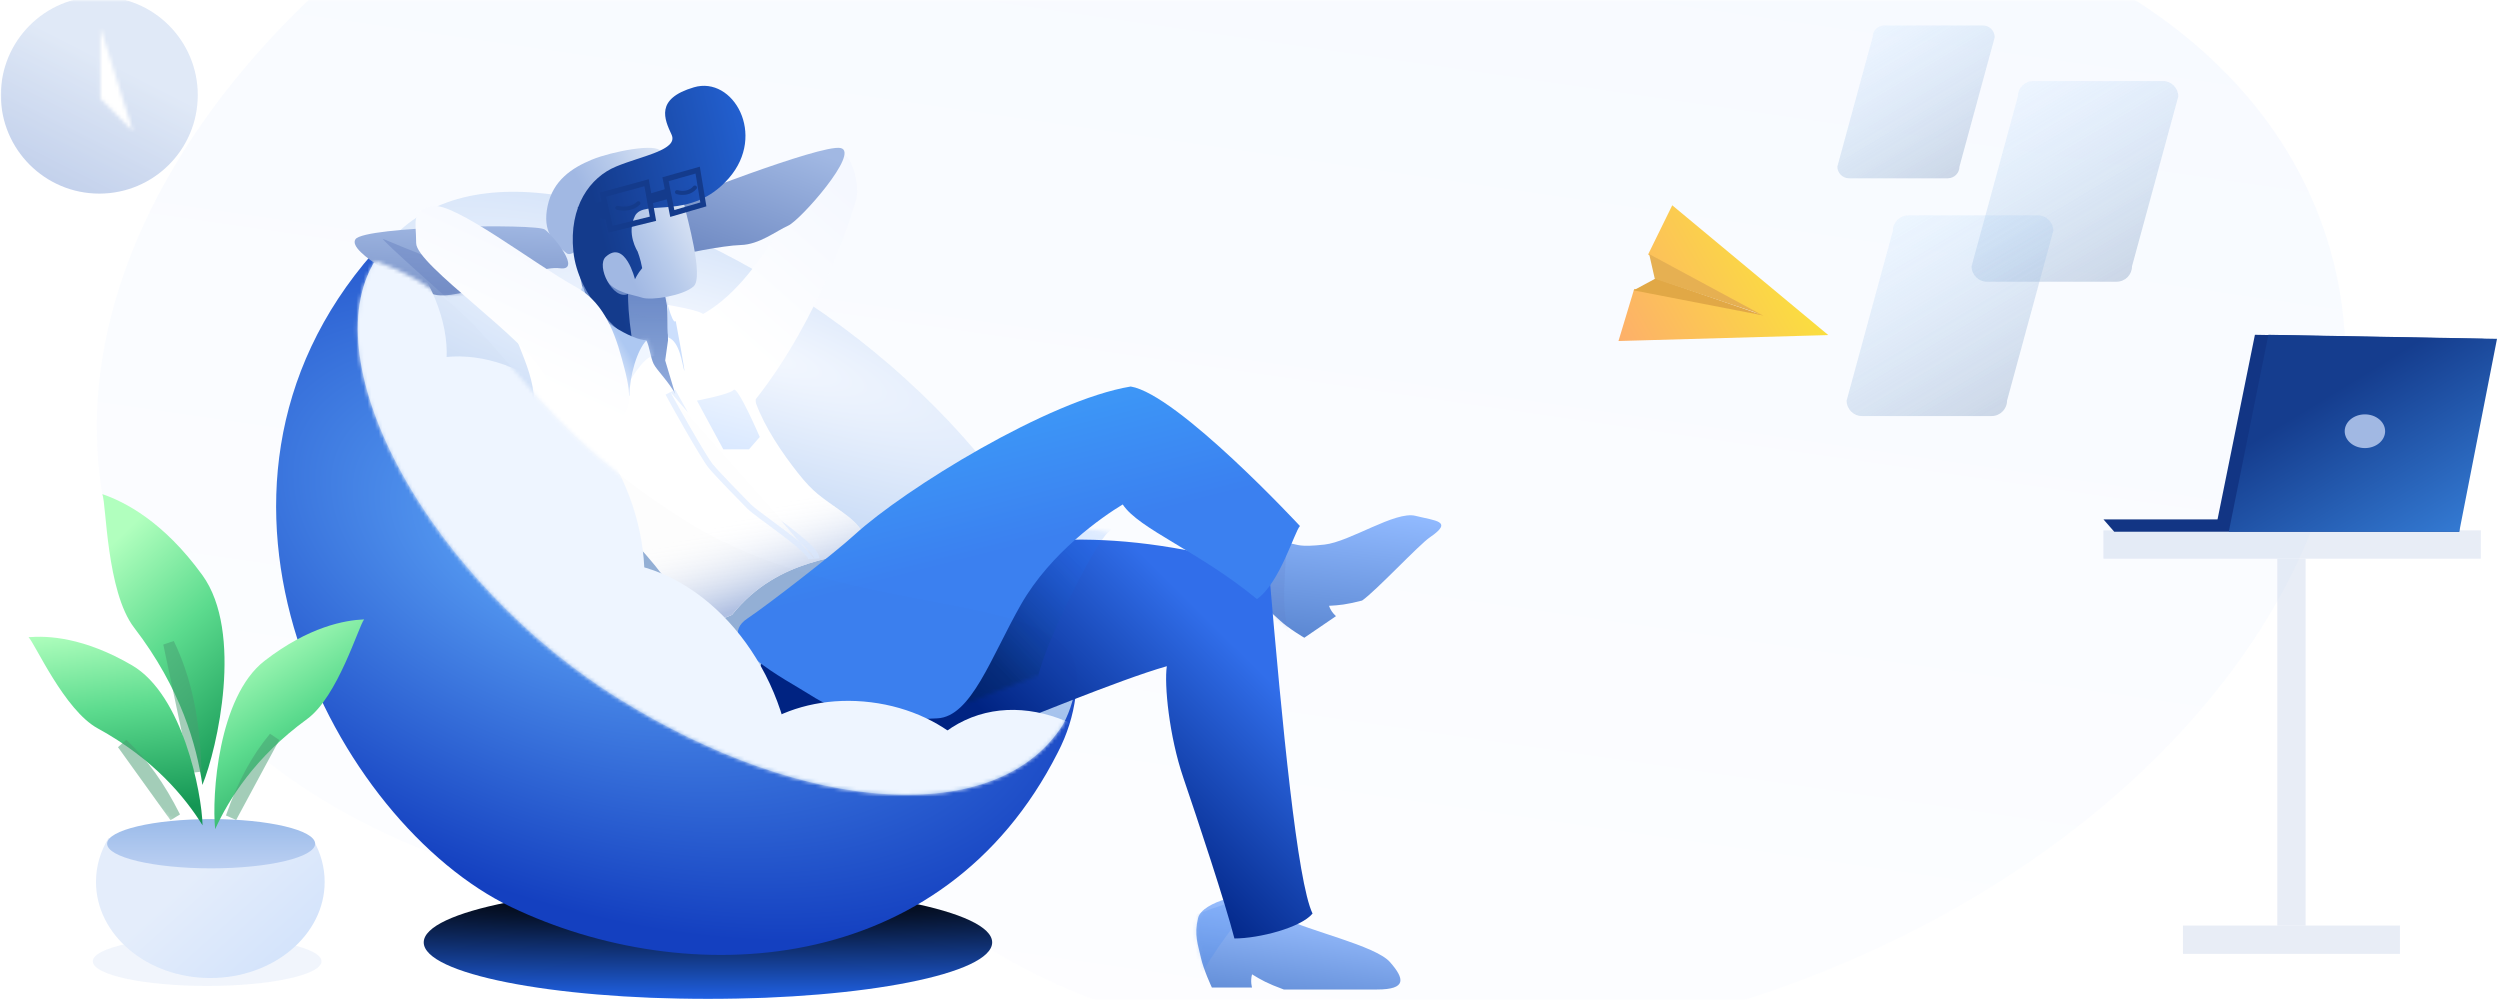 <svg width="670" height="268" viewBox="0 0 670 268" fill="none" xmlns="http://www.w3.org/2000/svg">
<mask id="mask0" mask-type="alpha" maskUnits="userSpaceOnUse" x="0" y="0" width="670" height="268">
<rect width="670" height="268" fill="#C4C4C4"/>
</mask>
<g mask="url(#mask0)">
<path opacity="0.118" fill-rule="evenodd" clip-rule="evenodd" d="M458.947 -29.914C411.839 -82.134 313.911 -101.484 213.286 -72.546C88.041 -36.528 6.045 60.656 30.142 144.522C50.834 216.537 143.028 255.315 247.971 242.03C295.235 281.198 376.212 294.382 458.799 270.631C573.191 237.735 647.353 146.439 624.447 66.717C607.211 6.732 539.932 -29.609 458.947 -29.914Z" fill="url(#paint0_linear)"/>
<path fill-rule="evenodd" clip-rule="evenodd" d="M505.001 6.827H531.434C533.172 6.827 534.581 8.238 534.581 9.978L525.14 44.635C525.14 46.375 523.732 47.785 521.994 47.785H495.56C493.822 47.785 492.413 46.375 492.413 44.635L501.854 9.978C501.854 8.238 503.263 6.827 505.001 6.827Z" fill="url(#paint1_linear)"/>
<path fill-rule="evenodd" clip-rule="evenodd" d="M544.919 21.72H579.645C581.928 21.72 583.779 23.572 583.779 25.857L571.377 71.366C571.377 73.651 569.526 75.503 567.243 75.503H532.517C530.234 75.503 528.383 73.651 528.383 71.366L540.785 25.857C540.785 23.572 542.636 21.72 544.919 21.72Z" fill="url(#paint2_linear)"/>
<path fill-rule="evenodd" clip-rule="evenodd" d="M511.429 57.716H546.155C548.439 57.716 550.29 59.568 550.29 61.853L537.887 107.362C537.887 109.647 536.036 111.499 533.753 111.499H499.027C496.744 111.499 494.893 109.647 494.893 107.362L507.295 61.853C507.295 59.568 509.146 57.716 511.429 57.716Z" fill="url(#paint3_linear)"/>
<g opacity="0.2">
<path fill-rule="evenodd" clip-rule="evenodd" d="M610.322 149.695H617.907V248.079H610.322V149.695Z" fill="#8CA4D4"/>
<path fill-rule="evenodd" clip-rule="evenodd" d="M585.035 248.047H643.189V255.638H585.035V248.047Z" fill="#8CA4D4"/>
<path fill-rule="evenodd" clip-rule="evenodd" d="M563.722 142.135H664.86V149.726H563.722V142.135Z" fill="#8CA4D4"/>
<mask id="mask1" mask-type="alpha" maskUnits="userSpaceOnUse" x="563" y="142" width="102" height="8">
<path fill-rule="evenodd" clip-rule="evenodd" d="M563.722 142.135H664.86V149.726H563.722V142.135Z" fill="white"/>
</mask>
<g mask="url(#mask1)">
</g>
</g>
<path fill-rule="evenodd" clip-rule="evenodd" d="M593.703 142.137L604.318 89.723L665.583 90.807L655.108 142.137H593.703Z" fill="#123584"/>
<path fill-rule="evenodd" clip-rule="evenodd" d="M563.722 139.19H659.072V142.498H566.612L563.722 139.19Z" fill="#123584"/>
<path fill-rule="evenodd" clip-rule="evenodd" d="M597.315 142.498L607.929 89.723L669.195 90.807L659.081 142.498H597.315Z" fill="url(#paint4_linear)"/>
<mask id="mask2" mask-type="alpha" maskUnits="userSpaceOnUse" x="597" y="89" width="73" height="54">
<path fill-rule="evenodd" clip-rule="evenodd" d="M597.315 142.498L607.929 89.723L669.195 90.807L659.081 142.498H597.315Z" fill="white"/>
</mask>
<g mask="url(#mask2)">
<path fill-rule="evenodd" clip-rule="evenodd" d="M633.797 111.051C636.789 111.051 639.215 113.074 639.215 115.569C639.215 118.065 636.789 120.088 633.797 120.088C630.805 120.088 628.379 118.065 628.379 115.569C628.379 113.074 630.805 111.051 633.797 111.051Z" fill="#A1B8E3"/>
</g>
<path fill-rule="evenodd" clip-rule="evenodd" d="M433.751 91.392L437.97 77.423L471.201 84.153L441.689 68.204L448.162 55.017L489.982 89.8L433.751 91.392Z" fill="url(#paint5_linear)"/>
<path fill-rule="evenodd" clip-rule="evenodd" d="M437.796 77.815L443.769 74.592L472.673 84.578L437.796 77.815Z" fill="#E1A846"/>
<path fill-rule="evenodd" clip-rule="evenodd" d="M443.48 74.7L441.977 68.096L471.883 84.223L443.48 74.7Z" fill="#E6B052"/>
<path fill-rule="evenodd" clip-rule="evenodd" d="M189.73 267.712C231.799 267.712 265.902 260.929 265.902 252.562C265.902 244.195 231.799 237.412 189.73 237.412C147.662 237.412 113.559 244.195 113.559 252.562C113.559 260.929 147.662 267.712 189.73 267.712Z" fill="url(#paint6_radial)"/>
<path fill-rule="evenodd" clip-rule="evenodd" d="M137.014 243.094C183.854 265.523 252.626 262.56 283.475 201.694C303.856 162.53 260.372 115.634 212.608 83.025C169.739 53.759 131.609 47.122 109.237 63.599C106.682 65.48 102.141 65.11 100.078 67.67C43.292 132.37 90.174 220.665 137.014 243.094Z" fill="url(#paint7_radial)"/>
<path fill-rule="evenodd" clip-rule="evenodd" d="M165.678 187.172C215.788 218.523 267.54 221.949 284.941 194.067C301.086 163.944 261.917 109.464 211.807 78.113C161.698 46.762 118.038 41.793 100.637 69.675C83.236 97.557 115.569 155.821 165.678 187.172Z" fill="url(#paint8_radial)"/>
<g filter="url(#filter0_f)">
<path fill-rule="evenodd" clip-rule="evenodd" d="M176.934 165.241C199.473 179.284 222.75 180.818 230.577 168.329C237.838 154.837 220.221 130.434 197.683 116.392C175.144 102.349 155.507 100.123 147.68 112.612C139.854 125.101 154.396 151.198 176.934 165.241Z" fill="#94B0D7"/>
</g>
<path fill-rule="evenodd" clip-rule="evenodd" d="M321.809 256.531C321.077 253.142 319.975 250.621 321.077 246.047C322.179 241.473 334.853 238.88 336.452 240.345C338.052 241.81 337.791 242.595 344.127 246.01C350.462 249.425 368.62 253.397 372.507 257.827C376.393 262.257 377.117 265.186 369.039 265.186C365.242 265.186 348.615 265.186 344.053 265.186C339.568 263.536 338.06 262.647 335.546 261.12C335.033 263.034 335.546 264.663 335.546 264.663H324.785C324.785 264.663 322.541 259.919 321.809 256.531Z" fill="url(#paint9_linear)"/>
<mask id="mask3" mask-type="alpha" maskUnits="userSpaceOnUse" x="320" y="239" width="56" height="27">
<path fill-rule="evenodd" clip-rule="evenodd" d="M321.809 256.531C321.077 253.142 319.975 250.621 321.077 246.047C322.179 241.473 334.853 238.88 336.452 240.345C338.052 241.81 337.791 242.595 344.127 246.01C350.462 249.425 368.62 253.397 372.507 257.827C376.393 262.257 377.117 265.186 369.039 265.186C365.242 265.186 348.615 265.186 344.053 265.186C339.568 263.536 338.06 262.647 335.546 261.12C335.033 263.034 335.546 264.663 335.546 264.663H324.785C324.785 264.663 322.541 259.919 321.809 256.531Z" fill="white"/>
</mask>
<g mask="url(#mask3)">
<g opacity="0.2">
<path fill-rule="evenodd" clip-rule="evenodd" d="M321.479 262.493C323.809 256.515 332.892 245.362 335.523 241.732C338.155 238.103 318.086 246.01 318.086 246.01C318.086 246.01 319.149 268.471 321.479 262.493Z" fill="#3D82F0" style="mix-blend-mode:multiply"/>
</g>
</g>
<path fill-rule="evenodd" clip-rule="evenodd" d="M342.91 166.175C340.54 163.926 338.338 162.553 336.788 158.391C335.239 154.23 343.87 145.381 345.906 145.662C347.943 145.944 348.152 146.696 354.957 145.948C361.762 145.2 373.934 136.88 379.344 138.242C384.753 139.605 389.609 139.633 383.235 143.983C380.239 146.028 368.64 158.49 365.039 160.948C360.628 162.076 358.968 162.195 356.176 162.358C356.784 164.127 358.05 165.122 358.05 165.122L349.559 170.917C349.559 170.917 345.279 168.424 342.91 166.175Z" fill="url(#paint10_linear)"/>
<mask id="mask4" mask-type="alpha" maskUnits="userSpaceOnUse" x="336" y="138" width="51" height="33">
<path fill-rule="evenodd" clip-rule="evenodd" d="M342.91 166.175C340.54 163.926 338.338 162.553 336.788 158.391C335.239 154.23 343.87 145.381 345.906 145.662C347.943 145.944 348.152 146.696 354.957 145.948C361.762 145.2 373.934 136.88 379.344 138.242C384.753 139.605 389.609 139.633 383.235 143.983C380.239 146.028 368.64 158.49 365.039 160.948C360.628 162.076 358.968 162.195 356.176 162.358C356.784 164.127 358.05 165.122 358.05 165.122L349.559 170.917C349.559 170.917 345.279 168.424 342.91 166.175Z" fill="white"/>
</mask>
<g mask="url(#mask4)">
<g opacity="0.2">
<path fill-rule="evenodd" clip-rule="evenodd" d="M345.718 169.967C342.333 162.482 345.82 145.595 344.276 144.099C342.732 142.604 335.182 156.184 335.182 156.184C335.182 156.184 331.591 159.986 337.361 165.671C343.131 171.355 349.103 177.452 345.718 169.967Z" fill="#617FC8" style="mix-blend-mode:multiply"/>
</g>
</g>
<g filter="url(#filter1_i)">
<path fill-rule="evenodd" clip-rule="evenodd" d="M187.815 83.479C204.414 74.66 213.872 48.916 220.728 41.677C227.584 34.438 230.611 48.288 229.478 52.365C228.345 56.442 219.989 83.847 202.549 105.98C202.549 120.439 185.67 95.08 187.815 83.479Z" fill="url(#paint11_linear)"/>
</g>
<path fill-rule="evenodd" clip-rule="evenodd" d="M180.051 54.319C180.051 54.319 219.868 38.629 225.251 39.666C230.634 40.704 214.546 58.986 211.254 60.461C207.963 61.937 203.489 65.536 198.538 65.664C193.588 65.792 182.208 68.234 182.208 68.234L180.051 54.319Z" fill="url(#paint12_linear)"/>
<g filter="url(#filter2_i)">
<path fill-rule="evenodd" clip-rule="evenodd" d="M189.754 170.847C194.601 164.307 206.469 150.665 232.017 145.695C257.564 140.725 281.028 136.085 324.096 148.897C327.642 190.484 331.683 232.353 335.761 240.833C332.65 244.618 321.414 247.51 314.822 247.51C312.431 238.147 304.937 215.59 301.131 204.433C297.324 193.276 295.974 179.426 296.709 174.543C283.73 178.23 257.144 189.439 247.823 192.759C238.502 196.08 206.521 206.607 195.935 198.132C185.349 189.657 184.906 177.387 189.754 170.847Z" fill="url(#paint13_linear)"/>
</g>
<mask id="mask5" mask-type="alpha" maskUnits="userSpaceOnUse" x="186" y="140" width="150" height="108">
<path fill-rule="evenodd" clip-rule="evenodd" d="M189.754 170.847C194.601 164.307 206.469 150.665 232.017 145.695C257.564 140.725 281.028 136.085 324.096 148.897C327.642 190.484 331.683 232.353 335.761 240.833C332.65 244.618 321.414 247.51 314.822 247.51C312.431 238.147 304.937 215.59 301.131 204.433C297.324 193.276 295.974 179.426 296.709 174.543C283.73 178.23 257.144 189.439 247.823 192.759C238.502 196.08 206.521 206.607 195.935 198.132C185.349 189.657 184.906 177.387 189.754 170.847Z" fill="white"/>
</mask>
<g mask="url(#mask5)">
<g opacity="0.3">
<path fill-rule="evenodd" clip-rule="evenodd" d="M278.189 182.203C278.189 176.413 293.078 145.851 297.065 142.584C301.052 139.317 289.212 139.803 289.212 139.803C289.212 139.803 262.239 167.373 258.697 182.203C255.155 197.033 278.189 187.994 278.189 182.203Z" fill="url(#paint14_linear)" style="mix-blend-mode:multiply"/>
</g>
</g>
<path fill-rule="evenodd" clip-rule="evenodd" d="M158.155 87.114C156.891 80.679 154.453 69.399 153.966 66.989C153.48 64.578 177.059 72.904 177.059 72.904L180.024 88.683L183.418 115.368C183.418 115.368 159.419 93.549 158.155 87.114Z" fill="url(#paint15_linear)"/>
<mask id="mask6" mask-type="alpha" maskUnits="userSpaceOnUse" x="153" y="66" width="31" height="50">
<path fill-rule="evenodd" clip-rule="evenodd" d="M158.155 87.114C156.891 80.679 154.453 69.399 153.966 66.989C153.48 64.578 177.059 72.904 177.059 72.904L180.024 88.683L183.418 115.368C183.418 115.368 159.419 93.549 158.155 87.114Z" fill="white"/>
</mask>
<g mask="url(#mask6)">
<g opacity="0.2">
<path fill-rule="evenodd" clip-rule="evenodd" d="M154.801 67.334C154.801 69.806 163.896 80.377 168.81 83.275C173.723 86.173 182.576 85.904 182.576 85.904L181.227 71.669L154.801 64.869C154.801 64.869 154.801 64.862 154.801 67.334Z" fill="#7890CB" style="mix-blend-mode:multiply"/>
</g>
</g>
<path fill-rule="evenodd" clip-rule="evenodd" d="M178.857 81.701C178.857 81.701 187.934 83.179 188.559 84.316C194.462 88.605 200.142 101.372 202.567 107.986C204.991 114.6 209.642 121.43 213.833 126.74C218.025 132.051 220.036 133.147 225.528 137.076C231.021 141.005 233.038 144.122 229.93 147.052C226.822 149.981 208.922 148.844 196.181 164.772C185.049 169.337 185.063 171.007 181.756 161.142C178.449 151.276 151.255 126.61 146.844 123.133C142.433 119.656 144.137 116.316 143.025 105.666C141.913 95.017 133.894 86.383 140.639 86.383C145.955 88.362 151.133 84.316 153.47 84.316C161.986 86.437 163.925 94.822 167.46 93.064C170.995 91.305 173.259 91.305 173.259 91.305C174.084 92.979 174.349 95.847 175.174 97.521C175.999 99.195 179.45 102.554 180.983 105.666L178.272 96.608L179.028 91.192L178.857 81.701Z" fill="white"/>
<path fill-rule="evenodd" clip-rule="evenodd" d="M178.857 81.701C178.857 81.701 187.934 83.179 188.559 84.316C194.462 88.605 200.142 101.372 202.567 107.986C204.991 114.6 209.642 121.43 213.833 126.74C218.025 132.051 220.036 133.147 225.528 137.076C231.021 141.005 233.038 144.122 229.93 147.052C226.822 149.981 208.922 148.844 196.181 164.772C185.049 169.337 185.063 171.007 181.756 161.142C178.449 151.276 151.255 126.61 146.844 123.133C142.433 119.656 144.137 116.316 143.025 105.666C141.913 95.017 133.894 86.383 140.639 86.383C145.955 88.362 151.133 84.316 153.47 84.316C161.986 86.437 163.925 94.822 167.46 93.064C170.995 91.305 173.259 91.305 173.259 91.305C174.084 92.979 174.349 95.847 175.174 97.521C175.999 99.195 179.45 102.554 180.983 105.666L178.272 96.608L179.028 91.192L178.857 81.701Z" fill="url(#paint16_linear)"/>
<mask id="mask7" mask-type="alpha" maskUnits="userSpaceOnUse" x="137" y="81" width="95" height="88">
<path fill-rule="evenodd" clip-rule="evenodd" d="M178.857 81.701C178.857 81.701 187.934 83.179 188.559 84.316C194.462 88.605 200.142 101.372 202.567 107.986C204.991 114.6 209.642 121.43 213.833 126.74C218.025 132.051 220.036 133.147 225.528 137.076C231.021 141.005 233.038 144.122 229.93 147.052C226.822 149.981 208.922 148.844 196.181 164.772C185.049 169.337 185.063 171.007 181.756 161.142C178.449 151.276 151.255 126.61 146.844 123.133C142.433 119.656 144.137 116.316 143.025 105.666C141.913 95.017 133.894 86.383 140.639 86.383C145.955 88.362 151.133 84.316 153.47 84.316C161.986 86.437 163.925 94.822 167.46 93.064C170.995 91.305 173.259 91.305 173.259 91.305C174.084 92.979 174.349 95.847 175.174 97.521C175.999 99.195 179.45 102.554 180.983 105.666L178.272 96.608L179.028 91.192L178.857 81.701Z" fill="white"/>
<path fill-rule="evenodd" clip-rule="evenodd" d="M178.857 81.701C178.857 81.701 187.934 83.179 188.559 84.316C194.462 88.605 200.142 101.372 202.567 107.986C204.991 114.6 209.642 121.43 213.833 126.74C218.025 132.051 220.036 133.147 225.528 137.076C231.021 141.005 233.038 144.122 229.93 147.052C226.822 149.981 208.922 148.844 196.181 164.772C185.049 169.337 185.063 171.007 181.756 161.142C178.449 151.276 151.255 126.61 146.844 123.133C142.433 119.656 144.137 116.316 143.025 105.666C141.913 95.017 133.894 86.383 140.639 86.383C145.955 88.362 151.133 84.316 153.47 84.316C161.986 86.437 163.925 94.822 167.46 93.064C170.995 91.305 173.259 91.305 173.259 91.305C174.084 92.979 174.349 95.847 175.174 97.521C175.999 99.195 179.45 102.554 180.983 105.666L178.272 96.608L179.028 91.192L178.857 81.701Z" stroke="white"/>
</mask>
<g mask="url(#mask7)">
<path opacity="0.6" fill-rule="evenodd" clip-rule="evenodd" d="M179.209 105.266C180.027 106.884 188.985 122.369 190.888 124.596C192.792 126.823 199.031 133.028 201.437 135.377C203.844 137.725 218.593 146.975 218.768 149.874" fill="black" fill-opacity="0.01"/>
<path opacity="0.6" fill-rule="evenodd" clip-rule="evenodd" d="M189.916 125.4L189.916 125.4C189.369 124.74 188.416 123.247 187.346 121.486C186.248 119.68 184.954 117.471 183.697 115.288C181.197 110.947 178.792 106.619 178.368 105.754L179.679 105.09C180.475 106.71 189.185 122.211 191.036 124.44C192.887 126.669 198.954 132.88 201.294 135.231C202.047 135.988 204.044 137.46 206.411 139.206C208.977 141.098 211.979 143.312 214.304 145.283L218.147 149.744L216.684 149.832C216.686 149.861 216.688 149.876 216.686 149.876C216.68 149.878 216.624 149.7 216.316 149.301C215.974 148.857 215.456 148.31 214.779 147.678C213.43 146.418 211.597 144.951 209.655 143.471C208.275 142.42 206.867 141.382 205.56 140.418C205.029 140.026 204.515 139.647 204.026 139.284C202.39 138.07 200.946 136.975 200.264 136.289C197.941 133.956 191.819 127.692 189.916 125.4ZM209.365 139.549C210.045 140.055 210.734 140.572 211.414 141.09C213.371 142.581 215.301 144.121 216.763 145.487C217.491 146.167 218.14 146.838 218.623 147.465C219.054 148.024 219.56 148.801 219.61 149.655L218.147 149.744C218.091 148.788 216.499 147.143 214.304 145.283L209.365 139.549ZM184.372 110.538L179.679 105.09L180.99 104.426C181.267 104.99 182.645 107.489 184.372 110.538Z" fill="#D9E8FF"/>
<path opacity="0.3" fill-rule="evenodd" clip-rule="evenodd" d="M168.397 102.742C168.397 102.742 172.54 95.488 174.953 95.488C177.366 95.488 174.108 88.434 174.108 88.434L166.584 93.911L168.397 102.742Z" fill="#CCDFFD"/>
</g>
<path fill-rule="evenodd" clip-rule="evenodd" d="M229.066 143.282C242.528 130.995 281.062 107.215 303.037 103.584C315.626 105.666 348.386 140.971 348.386 140.971C346.909 142.518 343.015 156.241 336.865 160.555C321.377 147.771 305.229 141.802 300.893 135.192C295.485 138.466 281.582 148.026 273.585 162.071C265.588 176.116 260.283 192.118 251.17 192.518C242.057 192.919 229.205 193.954 217.367 186.38C210.491 181.981 190.696 172.177 200.313 165.753C205.824 162.071 223.422 148.433 229.066 143.282Z" fill="url(#paint17_linear)"/>
<path fill-rule="evenodd" clip-rule="evenodd" d="M177.015 40.556C177.933 42.819 182.972 52.75 183.458 55.226C183.943 57.702 188.738 74.215 185.882 76.758C183.025 79.301 174.459 80.589 172.066 79.774C169.672 78.96 164.526 78.438 162.521 75.004C160.981 72.364 156.086 66.236 154.802 66.587C154.333 67.528 152.698 68.534 151.88 67.888C148.343 65.096 145.311 62.073 146.75 55.226C148.189 48.379 153.235 45.001 158.645 42.778C164.055 40.556 176.097 38.293 177.015 40.556Z" fill="url(#paint18_linear)"/>
<path fill-rule="evenodd" clip-rule="evenodd" d="M115.795 78.753C122.285 81.365 143.301 70.965 149.97 71.889C156.101 72.738 148.322 63.204 146.02 61.517C143.718 59.83 97.685 60.594 95.269 64.115C92.853 67.636 110.414 76.586 115.795 78.753Z" fill="url(#paint19_linear)"/>
<mask id="mask8" mask-type="alpha" maskUnits="userSpaceOnUse" x="95" y="60" width="58" height="20">
<path fill-rule="evenodd" clip-rule="evenodd" d="M115.795 78.753C122.285 81.365 143.301 70.965 149.97 71.889C156.101 72.738 148.322 63.204 146.02 61.517C143.718 59.83 97.685 60.594 95.269 64.115C92.853 67.636 110.414 76.586 115.795 78.753Z" fill="white"/>
</mask>
<g mask="url(#mask8)">
<path opacity="0.5" fill-rule="evenodd" clip-rule="evenodd" d="M102.684 64.036C104.074 64.546 132.262 76.931 139.236 75.215C146.211 73.5 121.857 81.701 121.857 81.701C121.857 81.701 101.294 63.526 102.684 64.036Z" fill="#6B84C2"/>
</g>
<g filter="url(#filter3_i)">
<path fill-rule="evenodd" clip-rule="evenodd" d="M157.871 55.381C157.871 55.381 154.788 50.603 157.171 45.865C159.555 41.126 172.136 47.447 182.326 35.764C192.515 24.081 183.461 8.315 172.986 11.39C162.511 14.465 165.079 19.972 166.978 24.081C168.877 28.189 159.107 29.733 152.12 32.625C145.133 35.517 139.43 43.299 140.661 55.381C141.892 67.463 152.882 77.356 156.379 79.176C155.362 72.036 155.317 68.755 155.317 66.767C151.305 68.657 146.632 59.281 149.353 56.815C154.55 52.102 157.171 62.835 157.171 62.835C157.171 62.835 157.871 61.307 159.107 59.859C158.636 57.274 157.871 55.381 157.871 55.381Z" fill="url(#paint20_linear)"/>
</g>
<path fill-rule="evenodd" clip-rule="evenodd" d="M179.094 90.431C182.215 91.581 182.813 97.558 183.349 99.243C183.885 100.928 181.099 86.032 181.099 86.032C180.119 87.434 178.022 77.921 178.416 79.316C179.477 83.067 178.588 87.317 179.094 90.431Z" fill="#CCDFFD"/>
<path fill-rule="evenodd" clip-rule="evenodd" d="M168.701 106.107C168.701 100.732 170.767 93.683 173.318 91.169C169.619 91.405 158.738 84.681 157.576 80.932C156.415 77.184 156.199 76.648 156.199 76.648C156.199 76.648 153.959 81.131 153.959 83.975C155.544 90.143 162.615 100.851 168.701 106.107Z" fill="url(#paint21_linear)"/>
<g filter="url(#filter4_i)">
<path fill-rule="evenodd" clip-rule="evenodd" d="M136.29 84.874C125.359 78.89 103.522 61.877 97.782 63.266C92.043 64.654 93.532 67.234 93.532 73.15C93.532 79.067 123.528 99.047 128.147 108.934C130.124 113.166 135.189 123.62 144.256 121.917C153.322 120.213 150.572 111.242 148.618 104.006C146.321 95.5 143.022 88.559 136.29 84.874Z" fill="url(#paint22_linear)"/>
</g>
<path fill-rule="evenodd" clip-rule="evenodd" d="M165.743 55.363C167.762 55.944 170.286 55.519 171.635 53.928Z" fill="black" fill-opacity="0.01"/>
<path fill-rule="evenodd" clip-rule="evenodd" d="M171.453 54.07C171.68 54.272 171.696 54.615 171.488 54.835C170.016 56.396 167.367 56.753 165.315 56.223C165.018 56.146 164.841 55.849 164.92 55.56C164.999 55.271 165.305 55.099 165.602 55.176C167.401 55.641 169.564 55.27 170.665 54.103C170.873 53.883 171.226 53.868 171.453 54.07Z" fill="#143B8C"/>
<path fill-rule="evenodd" clip-rule="evenodd" d="M180.893 51.154C182.624 51.735 184.787 51.31 185.943 49.719Z" fill="black" fill-opacity="0.01"/>
<path fill-rule="evenodd" clip-rule="evenodd" d="M186.576 49.836C186.814 50.021 186.855 50.362 186.666 50.597C185.392 52.18 183.079 52.553 181.282 52.008C180.991 51.92 180.828 51.617 180.918 51.331C181.007 51.045 181.315 50.885 181.606 50.973C183.092 51.423 184.882 51.068 185.802 49.924C185.991 49.69 186.337 49.65 186.576 49.836Z" fill="#143B8C"/>
<path fill-rule="evenodd" clip-rule="evenodd" d="M161.534 52.109L163.584 61.5L175.001 58.657L173.281 48.875L161.534 52.109Z" fill="black" fill-opacity="0.01"/>
<path fill-rule="evenodd" clip-rule="evenodd" d="M173.86 48.033L175.843 59.191L163.058 62.342L160.693 51.62L173.86 48.033ZM162.44 52.706L164.163 60.517L174.147 58.057L172.7 49.911L162.44 52.706Z" fill="#143B8C"/>
<path fill-rule="evenodd" clip-rule="evenodd" d="M178.368 47.982L180.172 57.291L188.468 54.824L186.954 45.508L178.368 47.982Z" fill="black" fill-opacity="0.01"/>
<path fill-rule="evenodd" clip-rule="evenodd" d="M187.552 44.668L189.31 55.302L179.622 58.135L177.527 47.508L187.552 44.668ZM179.197 48.554L180.723 56.29L187.682 54.256L186.401 46.513L179.197 48.554Z" fill="#143B8C"/>
<path fill-rule="evenodd" clip-rule="evenodd" d="M161.546 53.928L154.801 55.53L155.929 57.484L163.218 58.978L161.546 53.928Z" fill="#143B8C"/>
<path fill-rule="evenodd" clip-rule="evenodd" d="M173.318 52.147L178.626 50.56L179.21 53.279L173.699 54.769L173.318 52.147Z" fill="#143B8C"/>
<path fill-rule="evenodd" clip-rule="evenodd" d="M165.665 187.216C215.765 218.514 267.507 221.935 284.905 194.1C305.798 153.522 234.155 171.079 184.055 139.781C133.955 108.483 135.194 82.358 100.636 69.916C83.239 97.751 115.565 155.918 165.665 187.216Z" fill="black" fill-opacity="0.01"/>
<mask id="mask9" mask-type="alpha" maskUnits="userSpaceOnUse" x="95" y="69" width="194" height="145">
<path fill-rule="evenodd" clip-rule="evenodd" d="M165.665 187.216C215.765 218.514 267.507 221.935 284.905 194.1C305.798 153.522 234.155 171.079 184.055 139.781C133.955 108.483 135.194 82.358 100.636 69.916C83.239 97.751 115.565 155.918 165.665 187.216Z" fill="white"/>
</mask>
<g mask="url(#mask9)">
<g filter="url(#filter5_i)">
<path fill-rule="evenodd" clip-rule="evenodd" d="M76.288 147.089C102.488 164.025 132.502 164.307 143.324 147.719C154.147 131.13 141.681 103.953 115.48 87.016C89.279 70.08 59.266 69.798 48.443 86.386C37.62 102.975 50.087 130.152 76.288 147.089Z" fill="#EEF5FF"/>
</g>
<g filter="url(#filter6_i)">
<path fill-rule="evenodd" clip-rule="evenodd" d="M168.025 215.262C187.411 206.297 193.438 178.423 181.486 153.004C169.534 127.585 144.13 114.247 124.744 123.212C105.358 132.177 99.331 160.051 111.283 185.47C123.234 210.889 148.639 224.227 168.025 215.262Z" fill="#EEF5FF"/>
</g>
<g filter="url(#filter7_i)">
<path fill-rule="evenodd" clip-rule="evenodd" d="M217.883 258.188C237.071 249.223 243.037 221.349 231.207 195.93C219.377 170.511 194.232 157.173 175.044 166.138C155.855 175.103 149.89 202.977 161.72 228.396C173.55 253.815 198.695 267.153 217.883 258.188Z" fill="#EEF5FF"/>
</g>
<g filter="url(#filter8_i)">
<path fill-rule="evenodd" clip-rule="evenodd" d="M311.309 272.495C330.498 263.529 336.463 235.655 324.633 210.237C312.803 184.818 287.658 171.479 268.47 180.444C249.282 189.41 243.316 217.284 255.146 242.702C266.976 268.121 292.121 281.46 311.309 272.495Z" fill="#EEF5FF"/>
</g>
<g filter="url(#filter9_i)">
<path fill-rule="evenodd" clip-rule="evenodd" d="M245.069 244.605C266.126 247.222 284.797 236.136 286.774 219.846C288.75 203.555 273.283 188.228 252.226 185.611C231.17 182.994 212.498 194.08 210.522 210.37C208.545 226.661 224.013 241.988 245.069 244.605Z" fill="#EEF5FF"/>
</g>
</g>
<path fill-rule="evenodd" clip-rule="evenodd" d="M186.784 107.372C186.784 107.372 195.565 105.693 196.618 104.499C197.671 103.305 203.618 117.103 203.618 117.103L200.73 120.418H193.848L186.784 107.372Z" fill="url(#paint23_linear)"/>
<path opacity="0.2" fill-rule="evenodd" clip-rule="evenodd" d="M55.516 251.031C72.439 251.031 86.159 253.987 86.159 257.633C86.159 261.279 72.439 264.235 55.516 264.235C38.593 264.235 24.874 261.279 24.874 257.633C24.874 253.987 38.593 251.031 55.516 251.031Z" fill="#BBCFF2"/>
<path fill-rule="evenodd" clip-rule="evenodd" d="M84.012 225.213C85.933 228.582 87.009 232.356 87.009 236.342C87.009 250.572 73.29 262.109 56.367 262.109C39.443 262.109 25.724 250.572 25.724 236.342C25.724 232.124 26.93 228.143 29.066 224.629C42.64 226.779 69.659 226.641 84.012 225.213Z" fill="url(#paint24_linear)"/>
<mask id="mask10" mask-type="alpha" maskUnits="userSpaceOnUse" x="25" y="224" width="63" height="39">
<path fill-rule="evenodd" clip-rule="evenodd" d="M84.012 225.213C85.933 228.582 87.009 232.356 87.009 236.342C87.009 250.572 73.29 262.109 56.367 262.109C39.443 262.109 25.724 250.572 25.724 236.342C25.724 232.124 26.93 228.143 29.066 224.629C42.64 226.779 69.659 226.641 84.012 225.213Z" fill="white"/>
</mask>
<g mask="url(#mask10)">
</g>
<path fill-rule="evenodd" clip-rule="evenodd" d="M56.58 219.516C71.976 219.516 84.456 222.471 84.456 226.117C84.456 229.763 71.976 232.719 56.58 232.719C41.185 232.719 28.704 229.763 28.704 226.117C28.704 222.471 41.185 219.516 56.58 219.516Z" fill="url(#paint25_linear)"/>
<mask id="mask11" mask-type="alpha" maskUnits="userSpaceOnUse" x="28" y="219" width="57" height="14">
<path fill-rule="evenodd" clip-rule="evenodd" d="M56.58 219.516C71.976 219.516 84.456 222.471 84.456 226.117C84.456 229.763 71.976 232.719 56.58 232.719C41.185 232.719 28.704 229.763 28.704 226.117C28.704 222.471 41.185 219.516 56.58 219.516Z" fill="white"/>
</mask>
<g mask="url(#mask11)">
</g>
<g filter="url(#filter10_i)">
<path fill-rule="evenodd" clip-rule="evenodd" d="M54.241 220.367C52.718 209.824 48.53 194.6 35.94 178.202C28.524 168.543 28.5 145.02 27.429 142.426C33.248 144.429 43.702 149.591 54.241 164.147C65.288 179.406 58.279 210.524 54.241 220.367Z" fill="url(#paint26_linear)"/>
</g>
<mask id="mask12" mask-type="alpha" maskUnits="userSpaceOnUse" x="27" y="142" width="34" height="79">
<path fill-rule="evenodd" clip-rule="evenodd" d="M54.241 220.367C52.718 209.824 48.53 194.6 35.94 178.202C28.524 168.543 28.5 145.02 27.429 142.426C33.248 144.429 43.702 149.591 54.241 164.147C65.288 179.406 58.279 210.524 54.241 220.367Z" fill="white"/>
</mask>
<g mask="url(#mask12)">
<g style="mix-blend-mode:multiply" opacity="0.5">
<path d="M52.491 206.839L45.227 172.436C49.904 182.193 52.137 192.94 52.491 206.839Z" fill="black" fill-opacity="0.01"/>
<path d="M52.491 206.839L45.227 172.436C49.904 182.193 52.137 192.94 52.491 206.839Z" stroke="#489C71" stroke-width="3"/>
</g>
</g>
<g filter="url(#filter11_i)">
<path fill-rule="evenodd" clip-rule="evenodd" d="M54.287 231.189C49.584 223.661 41.275 213.458 26.159 205.186C17.255 200.314 9.335 182.383 7.646 180.765C12.76 180.336 22.471 180.758 35.402 188.315C48.958 196.238 54.063 222.325 54.287 231.189Z" fill="url(#paint27_linear)"/>
</g>
<mask id="mask13" mask-type="alpha" maskUnits="userSpaceOnUse" x="7" y="180" width="48" height="52">
<path fill-rule="evenodd" clip-rule="evenodd" d="M54.287 231.189C49.584 223.661 41.275 213.458 26.159 205.186C17.255 200.314 9.335 182.383 7.646 180.765C12.76 180.336 22.471 180.758 35.402 188.315C48.958 196.238 54.063 222.325 54.287 231.189Z" fill="white"/>
</mask>
<g mask="url(#mask13)">
<g style="mix-blend-mode:multiply" opacity="0.5">
<path d="M46.905 218.946L32.834 199.368C38.285 204.445 42.755 210.691 46.905 218.946Z" fill="black" fill-opacity="0.01"/>
<path d="M46.905 218.946L32.834 199.368C38.285 204.445 42.755 210.691 46.905 218.946Z" stroke="#489C71" stroke-width="3"/>
</g>
</g>
<g filter="url(#filter12_i)">
<path fill-rule="evenodd" clip-rule="evenodd" d="M57.662 232.22C61.371 224.117 68.325 212.886 82.308 202.698C90.545 196.697 96.109 177.821 97.581 175.992C92.432 176.224 82.813 177.898 70.913 187.092C58.438 196.73 56.736 223.365 57.662 232.22Z" fill="url(#paint28_linear)"/>
</g>
<mask id="mask14" mask-type="alpha" maskUnits="userSpaceOnUse" x="57" y="175" width="41" height="58">
<path fill-rule="evenodd" clip-rule="evenodd" d="M57.662 232.22C61.371 224.117 68.325 212.886 82.308 202.698C90.545 196.697 96.109 177.821 97.581 175.992C92.432 176.224 82.813 177.898 70.913 187.092C58.438 196.73 56.736 223.365 57.662 232.22Z" fill="white"/>
</mask>
<g mask="url(#mask14)">
<g style="mix-blend-mode:multiply" opacity="0.5">
<path d="M73.52 197.592L61.97 219.04C65.048 210.217 68.712 203.381 73.52 197.592Z" fill="black" fill-opacity="0.01"/>
<path d="M73.52 197.592L61.97 219.04C65.048 210.217 68.712 203.381 73.52 197.592Z" stroke="#489C71" stroke-width="3"/>
</g>
</g>
<g opacity="0.6">
<path fill-rule="evenodd" clip-rule="evenodd" d="M26.614 -0.926C41.187 -0.926 53 10.897 53 25.48C53 40.064 41.187 51.887 26.614 51.887C12.041 51.887 0.227 40.064 0.227 25.48C0.227 10.897 12.041 -0.926 26.614 -0.926Z" fill="url(#paint29_linear)"/>
<mask id="mask15" mask-type="alpha" maskUnits="userSpaceOnUse" x="0" y="-1" width="53" height="53">
<path fill-rule="evenodd" clip-rule="evenodd" d="M26.614 -0.926C41.187 -0.926 53 10.897 53 25.48C53 40.064 41.187 51.887 26.614 51.887C12.041 51.887 0.227 40.064 0.227 25.48C0.227 10.897 12.041 -0.926 26.614 -0.926Z" fill="white"/>
</mask>
<g mask="url(#mask15)">
</g>
<mask id="path-84-inside-1" fill="white">
<path fill-rule="evenodd" clip-rule="evenodd" d="M26.932 7.449V26.448L35.62 35.143"/>
</mask>
<path d="M32.932 7.449C32.932 4.135 30.246 1.449 26.932 1.449C23.619 1.449 20.932 4.135 20.932 7.449H32.932ZM26.932 26.448H20.932C20.932 28.039 21.564 29.564 22.688 30.689L26.932 26.448ZM31.376 39.384C33.718 41.728 37.517 41.73 39.862 39.387C42.206 37.045 42.207 33.246 39.865 30.902L31.376 39.384ZM20.932 7.449V26.448H32.932V7.449H20.932ZM22.688 30.689L31.376 39.384L39.865 30.902L31.177 22.207L22.688 30.689Z" fill="white" mask="url(#path-84-inside-1)"/>
</g>
</g>
<defs>
<filter id="filter0_f" x="45.56" y="4.444" width="286.656" height="272.348" filterUnits="userSpaceOnUse" color-interpolation-filters="sRGB">
<feFlood flood-opacity="0" result="BackgroundImageFix"/>
<feBlend mode="normal" in="SourceGraphic" in2="BackgroundImageFix" result="shape"/>
<feGaussianBlur stdDeviation="49.991" result="effect1_foregroundBlur"/>
</filter>
<filter id="filter1_i" x="187.626" y="39.617" width="42.084" height="71.701" filterUnits="userSpaceOnUse" color-interpolation-filters="sRGB">
<feFlood flood-opacity="0" result="BackgroundImageFix"/>
<feBlend mode="normal" in="SourceGraphic" in2="BackgroundImageFix" result="shape"/>
<feColorMatrix in="SourceAlpha" type="matrix" values="0 0 0 0 0 0 0 0 0 0 0 0 0 0 0 0 0 0 127 0" result="hardAlpha"/>
<feOffset dy="1"/>
<feGaussianBlur stdDeviation="6"/>
<feComposite in2="hardAlpha" operator="arithmetic" k2="-1" k3="1"/>
<feColorMatrix type="matrix" values="0 0 0 0 0.898 0 0 0 0 0.941 0 0 0 0 1 0 0 0 1 0"/>
<feBlend mode="normal" in2="shape" result="effect1_innerShadow"/>
</filter>
<filter id="filter2_i" x="186.784" y="140.617" width="164.976" height="110.893" filterUnits="userSpaceOnUse" color-interpolation-filters="sRGB">
<feFlood flood-opacity="0" result="BackgroundImageFix"/>
<feBlend mode="normal" in="SourceGraphic" in2="BackgroundImageFix" result="shape"/>
<feColorMatrix in="SourceAlpha" type="matrix" values="0 0 0 0 0 0 0 0 0 0 0 0 0 0 0 0 0 0 127 0" result="hardAlpha"/>
<feOffset dx="16" dy="4"/>
<feGaussianBlur stdDeviation="14"/>
<feComposite in2="hardAlpha" operator="arithmetic" k2="-1" k3="1"/>
<feColorMatrix type="matrix" values="0 0 0 0 0.104 0 0 0 0 0.317 0 0 0 0 0.81 0 0 0 1 0"/>
<feBlend mode="normal" in2="shape" result="effect1_innerShadow"/>
</filter>
<filter id="filter3_i" x="140.493" y="11" width="59.292" height="80.176" filterUnits="userSpaceOnUse" color-interpolation-filters="sRGB">
<feFlood flood-opacity="0" result="BackgroundImageFix"/>
<feBlend mode="normal" in="SourceGraphic" in2="BackgroundImageFix" result="shape"/>
<feColorMatrix in="SourceAlpha" type="matrix" values="0 0 0 0 0 0 0 0 0 0 0 0 0 0 0 0 0 0 127 0" result="hardAlpha"/>
<feOffset dx="13" dy="12"/>
<feGaussianBlur stdDeviation="9"/>
<feComposite in2="hardAlpha" operator="arithmetic" k2="-1" k3="1"/>
<feColorMatrix type="matrix" values="0 0 0 0 0 0 0 0 0 0 0 0 0 0 0 0 0 0 0.14 0"/>
<feBlend mode="normal" in2="shape" result="effect1_innerShadow"/>
</filter>
<filter id="filter4_i" x="93.358" y="55.185" width="69.234" height="66.917" filterUnits="userSpaceOnUse" color-interpolation-filters="sRGB">
<feFlood flood-opacity="0" result="BackgroundImageFix"/>
<feBlend mode="normal" in="SourceGraphic" in2="BackgroundImageFix" result="shape"/>
<feColorMatrix in="SourceAlpha" type="matrix" values="0 0 0 0 0 0 0 0 0 0 0 0 0 0 0 0 0 0 127 0" result="hardAlpha"/>
<feOffset dx="18" dy="-8"/>
<feGaussianBlur stdDeviation="6"/>
<feComposite in2="hardAlpha" operator="arithmetic" k2="-1" k3="1"/>
<feColorMatrix type="matrix" values="0 0 0 0 0.898 0 0 0 0 0.941 0 0 0 0 1 0 0 0 1 0"/>
<feBlend mode="normal" in2="shape" result="effect1_innerShadow"/>
</filter>
<filter id="filter5_i" x="23.541" y="53.127" width="123.684" height="106.851" filterUnits="userSpaceOnUse" color-interpolation-filters="sRGB">
<feFlood flood-opacity="0" result="BackgroundImageFix"/>
<feBlend mode="normal" in="SourceGraphic" in2="BackgroundImageFix" result="shape"/>
<feColorMatrix in="SourceAlpha" type="matrix" values="0 0 0 0 0 0 0 0 0 0 0 0 0 0 0 0 0 0 127 0" result="hardAlpha"/>
<feOffset dx="-27.5" dy="-39.3"/>
<feGaussianBlur stdDeviation="10.5"/>
<feComposite in2="hardAlpha" operator="arithmetic" k2="-1" k3="1"/>
<feColorMatrix type="matrix" values="0 0 0 0 0.58 0 0 0 0 0.675 0 0 0 0 0.855 0 0 0 0.43 0"/>
<feBlend mode="normal" in2="shape" result="effect1_innerShadow"/>
</filter>
<filter id="filter6_i" x="90.242" y="99.42" width="97.384" height="118.634" filterUnits="userSpaceOnUse" color-interpolation-filters="sRGB">
<feFlood flood-opacity="0" result="BackgroundImageFix"/>
<feBlend mode="normal" in="SourceGraphic" in2="BackgroundImageFix" result="shape"/>
<feColorMatrix in="SourceAlpha" type="matrix" values="0 0 0 0 0 0 0 0 0 0 0 0 0 0 0 0 0 0 127 0" result="hardAlpha"/>
<feOffset dx="-14.9" dy="-24.9"/>
<feGaussianBlur stdDeviation="10.5"/>
<feComposite in2="hardAlpha" operator="arithmetic" k2="-1" k3="1"/>
<feColorMatrix type="matrix" values="0 0 0 0 0.58 0 0 0 0 0.675 0 0 0 0 0.855 0 0 0 0.43 0"/>
<feBlend mode="normal" in2="shape" result="effect1_innerShadow"/>
</filter>
<filter id="filter7_i" x="134.642" y="150.646" width="102.642" height="110.334" filterUnits="userSpaceOnUse" color-interpolation-filters="sRGB">
<feFlood flood-opacity="0" result="BackgroundImageFix"/>
<feBlend mode="normal" in="SourceGraphic" in2="BackgroundImageFix" result="shape"/>
<feColorMatrix in="SourceAlpha" type="matrix" values="0 0 0 0 0 0 0 0 0 0 0 0 0 0 0 0 0 0 127 0" result="hardAlpha"/>
<feOffset dx="-24.9" dy="-12.7"/>
<feGaussianBlur stdDeviation="10.5"/>
<feComposite in2="hardAlpha" operator="arithmetic" k2="-1" k3="1"/>
<feColorMatrix type="matrix" values="0 0 0 0 0.58 0 0 0 0 0.675 0 0 0 0 0.855 0 0 0 0.43 0"/>
<feBlend mode="normal" in2="shape" result="effect1_innerShadow"/>
</filter>
<filter id="filter8_i" x="239.168" y="177.652" width="91.543" height="110.234" filterUnits="userSpaceOnUse" color-interpolation-filters="sRGB">
<feFlood flood-opacity="0" result="BackgroundImageFix"/>
<feBlend mode="normal" in="SourceGraphic" in2="BackgroundImageFix" result="shape"/>
<feColorMatrix in="SourceAlpha" type="matrix" values="0 0 0 0 0 0 0 0 0 0 0 0 0 0 0 0 0 0 127 0" result="hardAlpha"/>
<feOffset dx="-9.9" dy="12.6"/>
<feGaussianBlur stdDeviation="10.5"/>
<feComposite in2="hardAlpha" operator="arithmetic" k2="-1" k3="1"/>
<feColorMatrix type="matrix" values="0 0 0 0 0.58 0 0 0 0 0.675 0 0 0 0 0.855 0 0 0 0.43 0"/>
<feBlend mode="normal" in2="shape" result="effect1_innerShadow"/>
</filter>
<filter id="filter9_i" x="191.552" y="185.229" width="95.392" height="62.359" filterUnits="userSpaceOnUse" color-interpolation-filters="sRGB">
<feFlood flood-opacity="0" result="BackgroundImageFix"/>
<feBlend mode="normal" in="SourceGraphic" in2="BackgroundImageFix" result="shape"/>
<feColorMatrix in="SourceAlpha" type="matrix" values="0 0 0 0 0 0 0 0 0 0 0 0 0 0 0 0 0 0 127 0" result="hardAlpha"/>
<feOffset dx="-18.8" dy="2.6"/>
<feGaussianBlur stdDeviation="10.5"/>
<feComposite in2="hardAlpha" operator="arithmetic" k2="-1" k3="1"/>
<feColorMatrix type="matrix" values="0 0 0 0 0.58 0 0 0 0 0.675 0 0 0 0 0.855 0 0 0 0.43 0"/>
<feBlend mode="normal" in2="shape" result="effect1_innerShadow"/>
</filter>
<filter id="filter10_i" x="27.429" y="132.426" width="32.748" height="87.941" filterUnits="userSpaceOnUse" color-interpolation-filters="sRGB">
<feFlood flood-opacity="0" result="BackgroundImageFix"/>
<feBlend mode="normal" in="SourceGraphic" in2="BackgroundImageFix" result="shape"/>
<feColorMatrix in="SourceAlpha" type="matrix" values="0 0 0 0 0 0 0 0 0 0 0 0 0 0 0 0 0 0 127 0" result="hardAlpha"/>
<feOffset dy="-10"/>
<feGaussianBlur stdDeviation="6.5"/>
<feComposite in2="hardAlpha" operator="arithmetic" k2="-1" k3="1"/>
<feColorMatrix type="matrix" values="0 0 0 0 0.221 0 0 0 0 0.779 0 0 0 0 0.473 0 0 0 1 0"/>
<feBlend mode="normal" in2="shape" result="effect1_innerShadow"/>
</filter>
<filter id="filter11_i" x="7.646" y="170.65" width="46.641" height="60.539" filterUnits="userSpaceOnUse" color-interpolation-filters="sRGB">
<feFlood flood-opacity="0" result="BackgroundImageFix"/>
<feBlend mode="normal" in="SourceGraphic" in2="BackgroundImageFix" result="shape"/>
<feColorMatrix in="SourceAlpha" type="matrix" values="0 0 0 0 0 0 0 0 0 0 0 0 0 0 0 0 0 0 127 0" result="hardAlpha"/>
<feOffset dy="-10"/>
<feGaussianBlur stdDeviation="6.5"/>
<feComposite in2="hardAlpha" operator="arithmetic" k2="-1" k3="1"/>
<feColorMatrix type="matrix" values="0 0 0 0 0.221 0 0 0 0 0.779 0 0 0 0 0.473 0 0 0 1 0"/>
<feBlend mode="normal" in2="shape" result="effect1_innerShadow"/>
</filter>
<filter id="filter12_i" x="57.45" y="165.992" width="40.131" height="66.228" filterUnits="userSpaceOnUse" color-interpolation-filters="sRGB">
<feFlood flood-opacity="0" result="BackgroundImageFix"/>
<feBlend mode="normal" in="SourceGraphic" in2="BackgroundImageFix" result="shape"/>
<feColorMatrix in="SourceAlpha" type="matrix" values="0 0 0 0 0 0 0 0 0 0 0 0 0 0 0 0 0 0 127 0" result="hardAlpha"/>
<feOffset dy="-10"/>
<feGaussianBlur stdDeviation="6.5"/>
<feComposite in2="hardAlpha" operator="arithmetic" k2="-1" k3="1"/>
<feColorMatrix type="matrix" values="0 0 0 0 0.221 0 0 0 0 0.779 0 0 0 0 0.473 0 0 0 1 0"/>
<feBlend mode="normal" in2="shape" result="effect1_innerShadow"/>
</filter>
<linearGradient id="paint0_linear" x1="654.007" y1="329.834" x2="713.911" y2="-83.482" gradientUnits="userSpaceOnUse">
<stop stop-color="#ECF2FC"/>
<stop offset="1" stop-color="#ACCAFF"/>
</linearGradient>
<linearGradient id="paint1_linear" x1="485.737" y1="17.665" x2="508.971" y2="56.077" gradientUnits="userSpaceOnUse">
<stop stop-color="#ACD6FF" stop-opacity="0.152"/>
<stop offset="1" stop-color="#96ACCB" stop-opacity="0.457"/>
</linearGradient>
<linearGradient id="paint2_linear" x1="519.718" y1="35.955" x2="549.438" y2="86.081" gradientUnits="userSpaceOnUse">
<stop stop-color="#ACD6FF" stop-opacity="0.152"/>
<stop offset="1" stop-color="#96ACCB" stop-opacity="0.457"/>
</linearGradient>
<linearGradient id="paint3_linear" x1="486.229" y1="72.064" x2="516.279" y2="122.369" gradientUnits="userSpaceOnUse">
<stop stop-color="#ACD6FF" stop-opacity="0.152"/>
<stop offset="1" stop-color="#96ACCB" stop-opacity="0.457"/>
</linearGradient>
<linearGradient id="paint4_linear" x1="690" y1="127.641" x2="662.429" y2="82.528" gradientUnits="userSpaceOnUse">
<stop stop-color="#367ED7"/>
<stop offset="1" stop-color="#153D8E"/>
</linearGradient>
<linearGradient id="paint5_linear" x1="447.869" y1="118.817" x2="498.174" y2="90.366" gradientUnits="userSpaceOnUse">
<stop stop-color="#FDAE6B"/>
<stop offset="1" stop-color="#FAE539"/>
</linearGradient>
<radialGradient id="paint6_radial" cx="0" cy="0" r="1" gradientUnits="userSpaceOnUse" gradientTransform="translate(189.546 241.307) rotate(90) scale(26.771 436.783)">
<stop/>
<stop offset="1" stop-color="#2062E7"/>
</radialGradient>
<radialGradient id="paint7_radial" cx="0" cy="0" r="1" gradientUnits="userSpaceOnUse" gradientTransform="translate(152.836 146.565) rotate(-67.731) scale(92.796 162.983)">
<stop stop-color="#62ABFB"/>
<stop offset="1" stop-color="#1440C0"/>
</radialGradient>
<radialGradient id="paint8_radial" cx="0" cy="0" r="1" gradientUnits="userSpaceOnUse" gradientTransform="translate(198.695 92.956) rotate(108.445) scale(98.268 450.99)">
<stop stop-color="#F4F8FF"/>
<stop offset="1" stop-color="#89B1E9"/>
</radialGradient>
<linearGradient id="paint9_linear" x1="336.395" y1="241.4" x2="332.51" y2="270.072" gradientUnits="userSpaceOnUse">
<stop stop-color="#9ABFFF"/>
<stop offset="1" stop-color="#5B87D2"/>
</linearGradient>
<linearGradient id="paint10_linear" x1="334.766" y1="133.589" x2="331.016" y2="169.31" gradientUnits="userSpaceOnUse">
<stop stop-color="#91BAFF"/>
<stop offset="1" stop-color="#5B87D2"/>
</linearGradient>
<linearGradient id="paint11_linear" x1="210.865" y1="35.156" x2="177.436" y2="73.296" gradientUnits="userSpaceOnUse">
<stop stop-color="#F5F8FF"/>
<stop offset="1" stop-color="white"/>
</linearGradient>
<linearGradient id="paint12_linear" x1="205.287" y1="78.273" x2="219.001" y2="40.877" gradientUnits="userSpaceOnUse">
<stop stop-color="#6B86C0"/>
<stop offset="1" stop-color="#A1B8E3"/>
</linearGradient>
<linearGradient id="paint13_linear" x1="280.842" y1="219.857" x2="323.128" y2="177.171" gradientUnits="userSpaceOnUse">
<stop stop-color="#002383"/>
<stop offset="1" stop-color="#316EEA"/>
</linearGradient>
<linearGradient id="paint14_linear" x1="290.305" y1="202.912" x2="316.045" y2="178.246" gradientUnits="userSpaceOnUse">
<stop stop-color="#002343"/>
<stop offset="1" stop-color="#1A72FF" stop-opacity="0.437"/>
</linearGradient>
<linearGradient id="paint15_linear" x1="159.24" y1="72.606" x2="159.24" y2="103.765" gradientUnits="userSpaceOnUse">
<stop stop-color="#6081C1"/>
<stop offset="1" stop-color="#90AADB"/>
</linearGradient>
<linearGradient id="paint16_linear" x1="221.638" y1="154.843" x2="214.037" y2="133.157" gradientUnits="userSpaceOnUse">
<stop stop-color="#B1C2E4"/>
<stop offset="1" stop-color="white" stop-opacity="0.01"/>
</linearGradient>
<linearGradient id="paint17_linear" x1="228.935" y1="115.7" x2="239.08" y2="155.334" gradientUnits="userSpaceOnUse">
<stop stop-color="#3D9BF8"/>
<stop offset="1" stop-color="#3B80F0"/>
</linearGradient>
<linearGradient id="paint18_linear" x1="190.734" y1="39.286" x2="159.139" y2="56.305" gradientUnits="userSpaceOnUse">
<stop stop-color="white"/>
<stop offset="0.701" stop-color="#B8CBEB"/>
<stop offset="1" stop-color="#A1B8E3"/>
</linearGradient>
<linearGradient id="paint19_linear" x1="162.362" y1="83.257" x2="163.376" y2="60.454" gradientUnits="userSpaceOnUse">
<stop stop-color="#7992C7"/>
<stop offset="1" stop-color="#A1B8E3"/>
</linearGradient>
<linearGradient id="paint20_linear" x1="189.998" y1="-12.97" x2="135.917" y2="0.067" gradientUnits="userSpaceOnUse">
<stop stop-color="#2669E1"/>
<stop offset="1" stop-color="#143B8C"/>
</linearGradient>
<linearGradient id="paint21_linear" x1="160.678" y1="97.539" x2="167.826" y2="93.122" gradientUnits="userSpaceOnUse">
<stop stop-color="#EEF5FF"/>
<stop offset="1" stop-color="#ADC8F2"/>
</linearGradient>
<linearGradient id="paint22_linear" x1="126.386" y1="62.21" x2="107.628" y2="102.222" gradientUnits="userSpaceOnUse">
<stop stop-color="#F5F8FF"/>
<stop offset="1" stop-color="white"/>
</linearGradient>
<linearGradient id="paint23_linear" x1="190.847" y1="100.317" x2="186.019" y2="118.627" gradientUnits="userSpaceOnUse">
<stop stop-color="#EEF5FF"/>
<stop offset="1" stop-color="#D9E8FF"/>
</linearGradient>
<linearGradient id="paint24_linear" x1="102.969" y1="248.569" x2="73.319" y2="215.589" gradientUnits="userSpaceOnUse">
<stop stop-color="#CEE0FB"/>
<stop offset="1" stop-color="#E4EDFB"/>
</linearGradient>
<linearGradient id="paint25_linear" x1="27.853" y1="219.09" x2="27.853" y2="233.145" gradientUnits="userSpaceOnUse">
<stop stop-color="#99BAE9"/>
<stop offset="1" stop-color="#BCD0F2"/>
</linearGradient>
<linearGradient id="paint26_linear" x1="21.873" y1="163.568" x2="67.65" y2="211.465" gradientUnits="userSpaceOnUse">
<stop stop-color="#B1FFBE"/>
<stop offset="0.444" stop-color="#5CDB8E"/>
<stop offset="1" stop-color="#149654"/>
</linearGradient>
<linearGradient id="paint27_linear" x1="21.207" y1="178.128" x2="27.794" y2="228.99" gradientUnits="userSpaceOnUse">
<stop stop-color="#B1FFBE"/>
<stop offset="0.444" stop-color="#5CDB8E"/>
<stop offset="1" stop-color="#149654"/>
</linearGradient>
<linearGradient id="paint28_linear" x1="50.359" y1="190.875" x2="80.513" y2="238.166" gradientUnits="userSpaceOnUse">
<stop stop-color="#B1FFBE"/>
<stop offset="0.444" stop-color="#5CDB8E"/>
<stop offset="1" stop-color="#149654"/>
</linearGradient>
<linearGradient id="paint29_linear" x1="23.131" y1="13.688" x2="7.275" y2="44.869" gradientUnits="userSpaceOnUse">
<stop stop-color="#CBDAF1"/>
<stop offset="1" stop-color="#9CB3DF"/>
</linearGradient>
</defs>
</svg>
